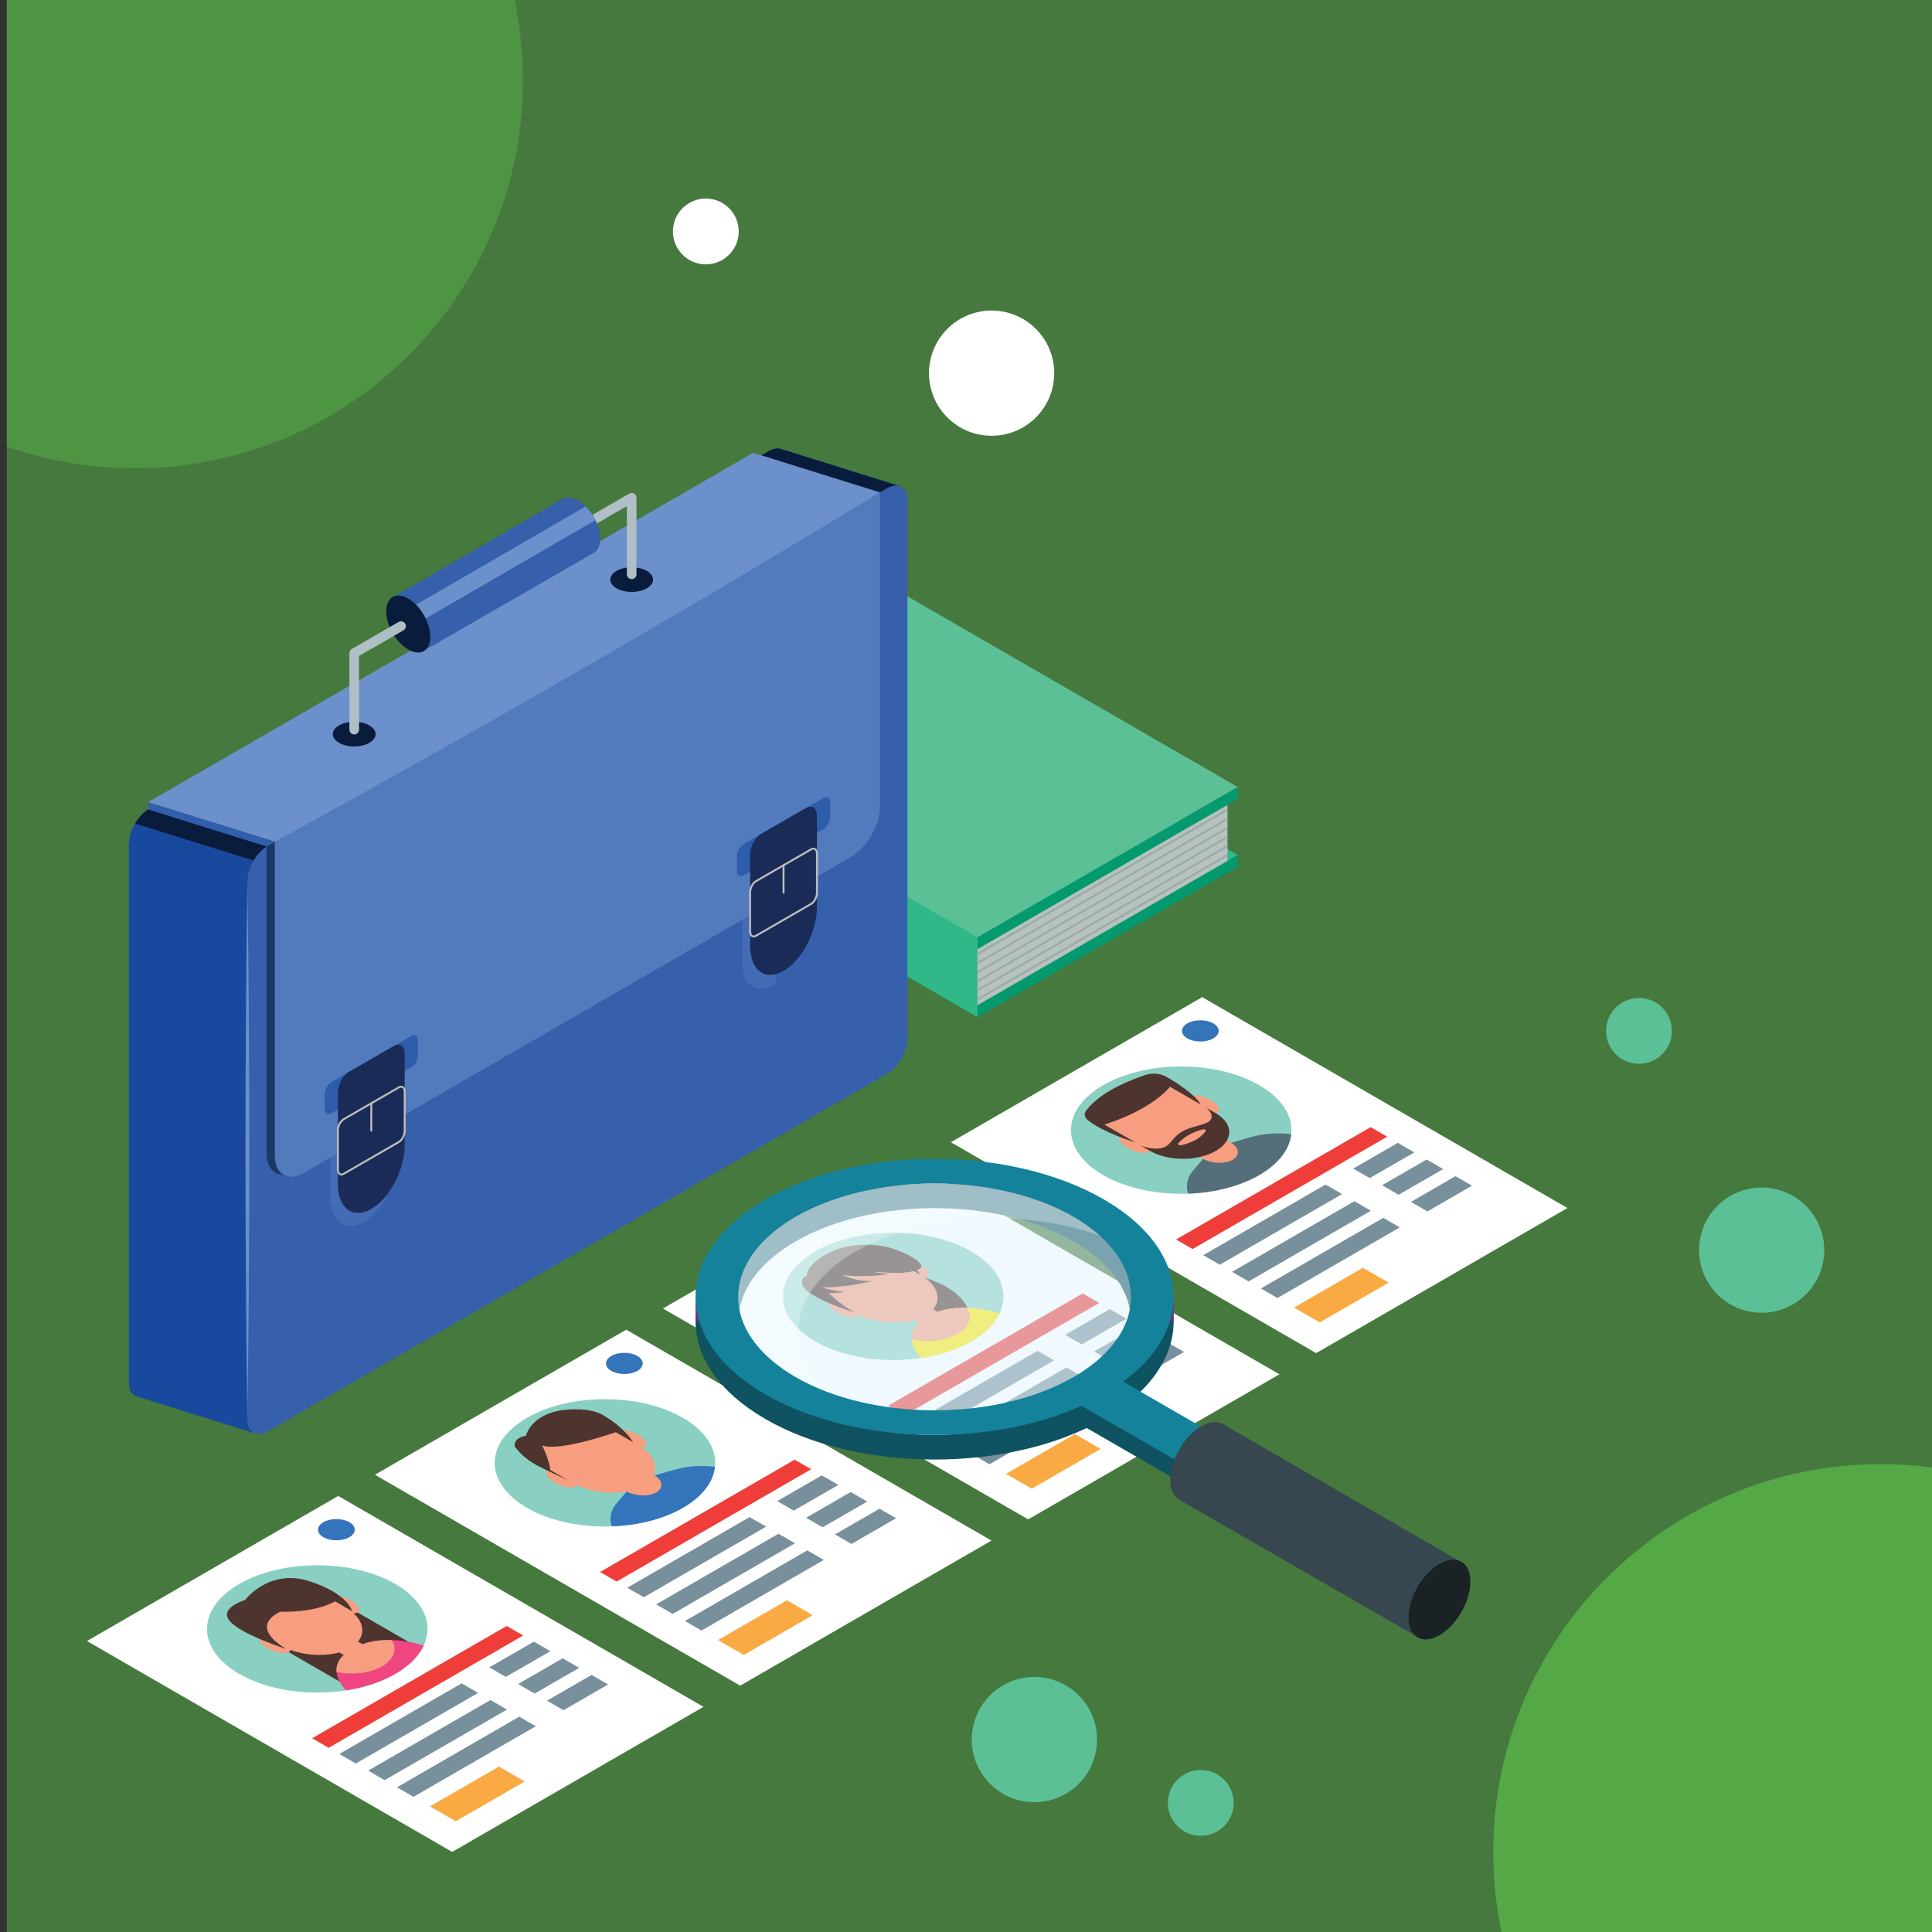 <?xml version="1.0" encoding="utf-8"?>
<!-- Generator: Adobe Illustrator 28.1.0, SVG Export Plug-In . SVG Version: 6.00 Build 0)  -->
<svg version="1.1" id="Layer_1" xmlns="http://www.w3.org/2000/svg" xmlns:xlink="http://www.w3.org/1999/xlink" x="0px" y="0px"
	 viewBox="0 0 1000 1000" style="enable-background:new 0 0 1000 1000;" xml:space="preserve">
<rect x="0" y="0" width="1000" height="1000" fill="#333333" stroke="none"/>
<style type="text/css">
	.st0{opacity:0.6;fill:#54A846;}
	.st1{fill:#31B889;}
	.st2{fill:#5BC096;}
	.st3{fill:#04996F;}
	.st4{fill:#B7C2BF;}
	.st5{fill:#9AABA7;}
	.st6{fill:#FFFFFF;}
	.st7{fill:#EF3D39;}
	.st8{fill:#78909C;}
	.st9{fill:#FAAA43;}
	.st10{fill:#3374BA;}
	.st11{fill:#89D0C2;}
	.st12{clip-path:url(#SVGID_00000152222560529026511410000009014767875805619637_);}
	.st13{fill:#546F7A;}
	.st14{fill:#F79D80;}
	.st15{fill:#4E342E;}
	.st16{clip-path:url(#SVGID_00000114033714387631973210000015099041001380036254_);}
	.st17{fill:#EF4581;}
	.st18{clip-path:url(#SVGID_00000115490743449016092550000013190953484240381089_);}
	.st19{fill:#FEE900;}
	.st20{clip-path:url(#SVGID_00000072282194516375537950000007719691272958559148_);}
	.st21{fill:#19499E;}
	.st22{fill:#091C3C;}
	.st23{fill:#365FAC;}
	.st24{fill:#1D3766;}
	.st25{fill:#527BBE;}
	.st26{opacity:0.5;fill:#527BBE;}
	.st27{fill:#2E5DAB;}
	.st28{fill:#1B2B58;}
	.st29{fill:none;stroke:#BDBDBD;stroke-miterlimit:10;}
	.st30{fill:none;stroke:#BDBDBD;stroke-linecap:round;stroke-miterlimit:10;}
	.st31{fill:#325FAC;}
	.st32{fill:#6B90CB;}
	.st33{fill:none;stroke:#B0BEC5;stroke-width:5;stroke-linecap:round;stroke-linejoin:round;stroke-miterlimit:10;}
	.st34{fill:#0F5362;}
	.st35{fill:#702C83;}
	.st36{fill:#14829A;}
	.st37{opacity:0.5;fill:#E2F4FD;}
	.st38{opacity:0.3;fill:#FFFFFF;}
	.st39{fill:#37474F;}
	.st40{fill:#1A2226;}
	.st41{fill:#54A846;}
</style>
<rect x="3.53" class="st0" width="996.47" height="1007.6"/>
<g>
	<polygon class="st1" points="505.95,520.28 640.66,442.51 461.54,339.09 326.83,416.87 	"/>
	<polygon class="st2" points="505.95,485.15 640.66,407.38 461.54,303.96 326.83,381.74 	"/>
	<polygon class="st1" points="326.83,381.74 326.83,423.02 505.95,526.43 505.95,485.15 	"/>
	<polygon class="st3" points="505.95,520.28 640.66,442.51 640.66,448.66 505.95,526.43 	"/>
	<polygon class="st3" points="505.95,485.16 640.66,407.38 640.66,413.53 505.95,491.31 	"/>
	<polygon class="st4" points="635.34,416.61 635.34,445.58 505.95,520.28 505.95,491.31 	"/>
	<g>
		<polygon class="st5" points="635.34,438.47 505.95,513.17 505.95,512 635.34,437.3 		"/>
		<polygon class="st5" points="635.34,433.77 505.95,508.47 505.95,507.31 635.34,432.61 		"/>
		<polygon class="st5" points="505.95,516.7 635.34,442 635.34,443.16 505.95,517.86 		"/>
		<polygon class="st5" points="635.34,418.53 635.34,419.69 505.95,494.4 505.95,493.23 		"/>
		<polygon class="st5" points="635.34,429.08 505.95,503.78 505.95,502.62 635.34,427.92 		"/>
		<polygon class="st5" points="635.34,424.39 505.95,499.09 505.95,497.92 635.34,423.22 		"/>
	</g>
</g>
<g>
	<g>
		<polygon class="st6" points="681.24,700.37 811.31,625.28 622.25,516.12 492.17,591.22 		"/>
		<polygon class="st7" points="617.28,646.5 717.99,588.35 709.44,583.41 608.72,641.56 		"/>
		<polygon class="st8" points="708.98,609.79 732.06,596.47 723.5,591.53 700.42,604.86 		"/>
		<polygon class="st8" points="631.34,654.62 694.66,618.06 686.11,613.12 622.79,649.68 		"/>
		<polygon class="st8" points="723.91,618.41 746.99,605.09 738.43,600.15 715.35,613.48 		"/>
		<polygon class="st8" points="646.27,663.24 709.59,626.68 701.04,621.74 637.72,658.3 		"/>
		<polygon class="st8" points="738.84,627.03 761.92,613.71 753.36,608.77 730.28,622.1 		"/>
		<polygon class="st8" points="661.21,671.86 724.53,635.3 715.97,630.36 652.65,666.92 		"/>
		<polygon class="st9" points="718.77,663.89 683.09,684.49 669.76,676.8 705.44,656.2 		"/>
		<path class="st10" d="M614.56,537.47c3.71,2.14,9.74,2.14,13.45,0c3.71-2.14,3.71-5.62,0-7.77c-3.71-2.14-9.74-2.14-13.45,0
			C610.85,531.85,610.85,535.33,614.56,537.47z"/>
		<ellipse class="st11" cx="611.39" cy="584.95" rx="57.06" ry="32.95"/>
		<g>
			<defs>
				<ellipse id="SVGID_9_" cx="611.39" cy="584.95" rx="57.06" ry="32.95"/>
			</defs>
			<clipPath id="SVGID_00000020394028286435724470000014355756323241445535_">
				<use xlink:href="#SVGID_9_"  style="overflow:visible;"/>
			</clipPath>
			<g style="clip-path:url(#SVGID_00000020394028286435724470000014355756323241445535_);">
				<path class="st13" d="M617.68,605.73l5.03-5.87l7.26-4.19l7.26-4.19l10.17-2.9c11.05-3.16,24.26-2.4,34.02,1.95l12.48,5.55
					l-31.61,18.25l-31.61,18.25l-9.62-7.2C613.52,619.74,612.21,612.11,617.68,605.73z"/>
				<path class="st14" d="M638.01,600.32L638.01,600.32c4.01-2.31,3.51-6.36-1.12-9.03l-7.72-4.46l-14.51,8.38l7.72,4.46
					C627,602.34,634.01,602.63,638.01,600.32z"/>
				<path class="st14" d="M619.31,573.66c3.94,2.28,8.77,3.18,10.79,2.01c2.02-1.17,0.46-3.95-3.48-6.23
					c-3.94-2.28-8.77-3.18-10.79-2.01C613.81,568.59,615.37,571.38,619.31,573.66z"/>
				<path class="st14" d="M583.68,594.23c3.94,2.28,8.77,3.18,10.79,2.01c2.02-1.17,0.46-3.95-3.48-6.23
					c-3.94-2.28-8.77-3.18-10.79-2.01C578.18,589.17,579.74,591.95,583.68,594.23z"/>
				<path class="st14" d="M629.24,595.75L629.24,595.75c9.37-5.41,8.19-14.85-2.62-21.1l-21.04-12.15l-33.92,19.58l21.04,12.15
					C603.52,600.48,619.88,601.15,629.24,595.75z"/>
				<path class="st15" d="M621.56,571.73l-15.99-9.23c0,0-8.45,11.47-33.92,19.58l15.99,9.23c0,0-16.87-5.13-24.66-11.61
					c-1.74-1.45-1.99-3.32-0.75-4.93c1.93-2.5,5.75-6.52,12.56-10.45c6.3-3.63,13.21-6.29,17.97-7.9c3.48-1.17,7.9-0.85,10.75,0.8
					C609.22,560.5,618.35,566.35,621.56,571.73z"/>
				<path class="st15" d="M590.27,592.83l5.05,2.92c9.37,5.41,24.55,5.41,33.92,0c9.37-5.41,9.37-14.17,0-19.58l-5.05-2.92
					c0,0,4.34,3.16,2.51,6.2c-1.83,3.03-9.19,3-14.85,6.26c-5.65,3.26-5.6,7.52-10.85,8.57
					C595.75,595.34,590.27,592.83,590.27,592.83z M609.91,591.77c0.94-1.1,2.6-2.74,5.15-4.21c2.55-1.47,5.39-2.43,7.3-2.97
					c0.98-0.28,2.05,0.27,1.68,0.87c-1.33,2.15-4.54,4.2-4.89,4.43c-0.02,0.01-0.04,0.02-0.07,0.04c-0.39,0.21-3.94,2.06-7.67,2.83
					C610.38,592.95,609.43,592.34,609.91,591.77z"/>
			</g>
		</g>
	</g>
	<g>
		<polygon class="st6" points="234.06,958.55 364.13,883.46 175.07,774.3 45,849.39 		"/>
		<ellipse class="st11" cx="164.22" cy="843.13" rx="57.06" ry="32.95"/>
		<g>
			<defs>
				<ellipse id="SVGID_11_" cx="164.22" cy="843.13" rx="57.06" ry="32.95"/>
			</defs>
			<clipPath id="SVGID_00000178907793591062680020000007005806117762414228_">
				<use xlink:href="#SVGID_11_"  style="overflow:visible;"/>
			</clipPath>
			<g style="clip-path:url(#SVGID_00000178907793591062680020000007005806117762414228_);">
				<polygon class="st15" points="182.13,874.04 217.76,853.47 178.72,830.93 143.09,851.5 				"/>
				<path class="st17" d="M177.94,856.65l4.85-2.8l4.85-2.8c0,0,19.64-8.7,49.68,8.64l-22.21,12.82l-22.21,12.82
					C162.86,867.99,177.94,856.65,177.94,856.65z"/>
				<path class="st14" d="M202.71,848.89c3.09,4.56,1.45,9.94-4.93,13.62c-6.38,3.68-15.69,4.63-23.59,2.85
					c-0.45-5.54,3.75-8.7,3.75-8.7l4.85-2.8l4.85-2.8C187.64,851.05,193.12,848.63,202.71,848.89z"/>
				<path class="st14" d="M189.93,857.97L189.93,857.97c2.68-1.55,2.34-4.25-0.75-6.04l-7.3-4.21l-9.71,5.6l7.3,4.21
					C182.57,859.33,187.25,859.52,189.93,857.97z"/>
				<path class="st14" d="M174.25,832.57c3.94,2.28,8.77,3.18,10.79,2.01c2.02-1.17,0.46-3.95-3.48-6.23
					c-3.94-2.28-8.77-3.18-10.79-2.01C168.75,827.5,170.3,830.29,174.25,832.57z"/>
				<path class="st14" d="M138.62,853.14c3.94,2.28,8.77,3.18,10.79,2.01c2.02-1.17,0.46-3.95-3.48-6.23
					c-3.94-2.28-8.77-3.18-10.79-2.01C133.12,848.07,134.67,850.86,138.62,853.14z"/>
				<path class="st14" d="M181.22,852.95L181.22,852.95c9.37-5.41,8.19-14.85-2.62-21.1l-21.04-12.15l-33.92,19.58l21.04,12.15
					C155.49,857.68,171.85,858.35,181.22,852.95z"/>
				<path class="st15" d="M144.99,834.21c0,0,16.94,0.95,28.44-5.34l8.87,5.12c0,0-2.06-9.23-22.61-15.69
					c-20.56-6.46-32.89,9.89-32.89,9.89s-14.05,4.15-7.65,11.14c6.4,6.99,29.23,14.24,29.23,14.24S127.89,842.93,144.99,834.21z"/>
			</g>
		</g>
		<polygon class="st7" points="170.1,904.67 270.81,846.53 262.26,841.59 161.55,899.73 		"/>
		<polygon class="st8" points="261.8,867.97 284.88,854.65 276.33,849.71 253.25,863.03 		"/>
		<polygon class="st8" points="184.17,912.79 247.49,876.24 238.93,871.3 175.61,907.85 		"/>
		<polygon class="st8" points="276.73,876.59 299.81,863.27 291.26,858.33 268.18,871.65 		"/>
		<polygon class="st8" points="199.1,921.41 262.42,884.86 253.86,879.92 190.54,916.47 		"/>
		<polygon class="st8" points="291.66,885.21 314.74,871.89 306.19,866.95 283.11,880.27 		"/>
		<polygon class="st8" points="214.03,930.03 277.35,893.48 268.79,888.54 205.47,925.1 		"/>
		<polygon class="st9" points="271.59,922.07 235.91,942.67 222.58,934.97 258.26,914.37 		"/>
		<path class="st10" d="M167.39,795.65c3.71,2.14,9.74,2.14,13.45,0c3.71-2.14,3.71-5.62,0-7.77c-3.71-2.14-9.74-2.14-13.45,0
			C163.67,790.03,163.67,793.51,167.39,795.65z"/>
	</g>
	<g>
		<polygon class="st6" points="532.18,786.43 662.25,711.34 473.19,602.18 343.12,677.28 		"/>
		<polygon class="st7" points="468.22,732.55 568.93,674.41 560.38,669.47 459.66,727.61 		"/>
		<polygon class="st8" points="559.92,695.85 583,682.53 574.44,677.59 551.36,690.91 		"/>
		<polygon class="st8" points="482.29,740.68 545.61,704.12 537.05,699.18 473.73,735.74 		"/>
		<polygon class="st8" points="574.85,704.47 597.93,691.15 589.37,686.21 566.29,699.53 		"/>
		<polygon class="st8" points="497.22,749.3 560.54,712.74 551.98,707.8 488.66,744.36 		"/>
		<polygon class="st8" points="589.78,713.09 612.86,699.77 604.3,694.83 581.22,708.15 		"/>
		<polygon class="st8" points="512.15,757.92 575.47,721.36 566.91,716.42 503.59,752.98 		"/>
		<polygon class="st9" points="569.71,749.95 534.03,770.55 520.7,762.86 556.38,742.26 		"/>
		<path class="st10" d="M465.5,623.53c3.71,2.14,9.74,2.14,13.45,0c3.71-2.14,3.71-5.62,0-7.77c-3.71-2.14-9.74-2.14-13.45,0
			C461.79,617.91,461.79,621.39,465.5,623.53z"/>
		<ellipse class="st11" cx="462.34" cy="671.01" rx="57.06" ry="32.95"/>
		<g>
			<defs>
				<ellipse id="SVGID_13_" cx="462.34" cy="671.01" rx="57.06" ry="32.95"/>
			</defs>
			<clipPath id="SVGID_00000115476497467913951950000014680614907850121130_">
				<use xlink:href="#SVGID_13_"  style="overflow:visible;"/>
			</clipPath>
			<g style="clip-path:url(#SVGID_00000115476497467913951950000014680614907850121130_);">
				<path class="st15" d="M501.95,680.53c0.15,0.85,0.21,1.73-0.23,2.54c-0.44,0.82-1.48,1.57-2.9,1.8
					c-1.96,0.32-3.93-0.39-5.56-1.09c-9.17-3.91-17.64-8.79-21.48-14.98c-0.95-1.53-1.6-3.2-0.84-4.77c0.74-1.51,3.58-3.12,6.5-2.83
					c2.73,0.27,5.87,1.75,8.02,2.69c5.81,2.52,10.45,5.94,13.35,9.79C500.46,675.85,501.54,678.17,501.95,680.53z"/>
				<path class="st19" d="M475.68,684.65l4.85-2.8l4.85-2.8c0,0,19.64-8.7,49.68,8.64l-22.21,12.82l-22.21,12.82
					C460.61,695.99,475.68,684.65,475.68,684.65z"/>
				<path class="st14" d="M500.45,676.89c3.09,4.56,1.45,9.94-4.93,13.62c-6.38,3.68-15.69,4.63-23.59,2.85
					c-0.45-5.54,3.75-8.7,3.75-8.7l4.85-2.8l4.85-2.8C485.39,679.05,490.87,676.62,500.45,676.89z"/>
				<path class="st14" d="M487.67,685.97L487.67,685.97c2.68-1.55,2.34-4.25-0.75-6.04l-7.3-4.21l-9.71,5.6l7.3,4.21
					C480.31,687.33,484.99,687.52,487.67,685.97z"/>
				<path class="st14" d="M469.03,658.86c3.94,2.28,8.77,3.18,10.79,2.01c2.02-1.17,0.46-3.95-3.48-6.23
					c-3.94-2.28-8.77-3.18-10.79-2.01C463.53,653.79,465.09,656.58,469.03,658.86z"/>
				<path class="st14" d="M433.4,679.43c3.94,2.28,8.77,3.18,10.79,2.01c2.02-1.17,0.46-3.95-3.48-6.23
					c-3.94-2.28-8.77-3.18-10.79-2.01C427.9,674.36,429.46,677.15,433.4,679.43z"/>
				<path class="st14" d="M478.97,680.94L478.97,680.94c9.37-5.41,8.19-14.85-2.62-21.1L455.3,647.7l-33.92,19.58l21.04,12.15
					C453.24,685.67,469.6,686.35,478.97,680.94z"/>
				<path class="st15" d="M472.98,657.91c-7.32,1.68-13.37,0.69-21.22,0.34c2.92,0.61,5.98,0.98,9.07,1.12
					c-8.01,1.27-16.51,1.5-24.69,0.65c4.21,2.01,9.67,3.13,15.14,3.1c-8.08,2.04-16.85,3.16-25.67,3.27
					c3.6,1.14,7.55,1.9,11.61,2.24c-2.63,0.53-5.45,0.76-8.24,0.66c0,0,5.28,5.43,13.29,10.06c0,0-25.47-7.85-27.01-14.6
					c0,0-1.08-3.46,2.34-4.38c0,0-0.69-6.33,13.02-12.66c9.14-4.22,22.85-4.54,32.76-1.03
					C467.95,648.29,484.18,655.35,472.98,657.91z"/>
				<path class="st15" d="M476.2,659.76c0,0-1.26-4.55-14.96-8.64L476.2,659.76z"/>
			</g>
		</g>
	</g>
	<g>
		<polygon class="st6" points="383.12,872.49 513.19,797.4 324.13,688.24 194.06,763.33 		"/>
		<polygon class="st7" points="319.16,818.61 419.87,760.47 411.32,755.53 310.6,813.67 		"/>
		<polygon class="st8" points="410.86,781.91 433.94,768.59 425.38,763.65 402.3,776.97 		"/>
		<polygon class="st8" points="333.23,826.73 396.55,790.18 387.99,785.24 324.67,821.8 		"/>
		<polygon class="st8" points="425.79,790.53 448.87,777.21 440.32,772.27 417.24,785.59 		"/>
		<polygon class="st8" points="348.16,835.36 411.48,798.8 402.92,793.86 339.6,830.42 		"/>
		<polygon class="st8" points="440.72,799.15 463.8,785.83 455.25,780.89 432.17,794.21 		"/>
		<polygon class="st8" points="363.09,843.98 426.41,807.42 417.85,802.48 354.53,839.04 		"/>
		<polygon class="st9" points="420.65,836.01 384.97,856.61 371.64,848.91 407.32,828.31 		"/>
		<path class="st10" d="M316.44,709.59c3.71,2.14,9.74,2.14,13.45,0c3.71-2.14,3.71-5.62,0-7.77c-3.71-2.14-9.74-2.14-13.45,0
			C312.73,703.97,312.73,707.45,316.44,709.59z"/>
		<path class="st11" d="M272.77,780.45c22.28,12.87,58.41,12.87,80.7,0c22.28-12.87,22.28-33.73,0-46.59
			c-22.28-12.87-58.41-12.87-80.7,0C250.49,746.73,250.49,767.59,272.77,780.45z"/>
		<g>
			<defs>
				<path id="SVGID_15_" d="M272.77,780.45c22.28,12.87,58.41,12.87,80.7,0c22.28-12.87,22.28-33.73,0-46.59
					c-22.28-12.87-58.41-12.87-80.7,0C250.49,746.73,250.49,767.59,272.77,780.45z"/>
			</defs>
			<clipPath id="SVGID_00000091016658887466651050000006881730778708473003_">
				<use xlink:href="#SVGID_15_"  style="overflow:visible;"/>
			</clipPath>
			<g style="clip-path:url(#SVGID_00000091016658887466651050000006881730778708473003_);">
				<path class="st10" d="M319.33,777.89l5.03-5.87l7.26-4.19l7.26-4.19l10.17-2.9c11.05-3.16,24.26-2.4,34.02,1.95l12.48,5.55
					l-31.61,18.25l-31.61,18.25l-9.62-7.2C315.17,791.9,313.86,784.28,319.33,777.89z"/>
				<path class="st14" d="M339.66,772.48L339.66,772.48c4.01-2.31,3.51-6.36-1.12-9.03l-7.72-4.46l-14.51,8.38l7.72,4.46
					C328.66,774.5,335.66,774.79,339.66,772.48z"/>
				<path class="st14" d="M322.85,746.91c3.94,2.28,8.77,3.18,10.79,2.01c2.02-1.17,0.46-3.95-3.48-6.23s-8.77-3.18-10.79-2.01
					C317.35,741.85,318.91,744.64,322.85,746.91z"/>
				<path class="st14" d="M287.22,767.48c3.94,2.28,8.77,3.18,10.79,2.01c2.02-1.17,0.46-3.95-3.48-6.23
					c-3.94-2.28-8.77-3.18-10.79-2.01C281.72,762.42,283.28,765.21,287.22,767.48z"/>
				<path class="st14" d="M332.79,769L332.79,769c9.37-5.41,8.19-14.85-2.62-21.1l-24.45-14.12l-33.92,19.58l24.45,14.12
					C307.06,773.73,323.42,774.41,332.79,769z"/>
				<path class="st15" d="M318.72,741.3c0,0-28.67,10.15-38.09,6.89c0,0,3.82,7.5,4.17,12.7c0,0-10.68-1.82-18.39-12.2
					c0,0-1.2-4.25,5.82-5.54c0,0,2.71-12.33,22.05-13.57C318.01,728.03,318.72,741.3,318.72,741.3z"/>
				<path class="st15" d="M327.73,746.5c0,0-4.33-7.2-13.43-12.62l-8.59-0.09L327.73,746.5z"/>
				<path class="st15" d="M293.81,766.08c0,0-10.17-4.53-16.73-8.13l-5.29-4.58L293.81,766.08z"/>
			</g>
		</g>
	</g>
</g>
<g>
	<path class="st21" d="M77.21,418.62l320.56-185.07c2.6-1.5,4.97-1.78,6.81-1.04l0,0l61.41,19.2v39.88l-55.71,0.6l8.66,229.52
		c0,6.71-4.71,14.87-10.52,18.22L132.54,691.28v50.82l-61.51-19.23c-0.2-0.05-0.4-0.11-0.59-0.18l-0.06-0.02v-0.01
		c-2.25-0.93-3.69-3.4-3.69-7.1V436.84C66.69,430.13,71.4,421.97,77.21,418.62z"/>
	<path class="st22" d="M77.21,418.62l320.56-185.07c2.6-1.5,4.97-1.78,6.81-1.04l0,0l61.41,19.2v39.88l-55.71,0.6l3.02,80.13
		c-26.77,16.2-58.42,32.84-70.73,36.78c-21.85,7-101.8,26.59-126.25,32.62c-24.45,6.03-63.63,10.52-66.64,9.03
		c-3.01-1.49-13.63-3.83-13.63-3.83l-66.13-20.67C71.82,423.04,74.38,420.25,77.21,418.62z"/>
	<g>
		<g>
			<path class="st23" d="M138.59,740.82l320.56-185.07c5.81-3.36,10.52-11.51,10.52-18.22V258.8c0-6.71-4.71-9.43-10.52-6.07
				L138.59,437.8c-5.81,3.36-10.52,11.51-10.52,18.22v278.72C128.06,741.45,132.78,744.17,138.59,740.82z"/>
		</g>
		<path class="st24" d="M138,438.15c0.2-0.13,0.39-0.23,0.59-0.34l312.63-180.5v158.93c0,9.69-6.8,21.48-15.2,26.32L153.2,605.84
			c-1.91,1.1-3.72,1.73-5.4,1.96v0.76l-3.72-0.97v-0.02c-3.69-1.07-6.08-4.77-6.08-10.5V438.15z"/>
		<g>
			<path class="st25" d="M157.46,606.99L440.28,443.7c8.39-4.85,15.2-16.63,15.2-26.32V254.85L142.26,435.68v162.53
				C142.26,607.91,149.06,611.84,157.46,606.99z"/>
		</g>
		<g>
			<path class="st26" d="M401.64,509.33v-51.18c9.55-5.51,17.29,32.25,17.29,21.23v-51.24c0-3.54-2.48-4.97-5.55-3.2l-23.49,13.56
				c-3.06,1.77-5.55,6.07-5.55,9.61v51.24C384.35,510.38,392.09,514.85,401.64,509.33z"/>
			<g>
				<path class="st27" d="M384.97,453.03l41.16-23.77c1.97-1.14,3.56-3.9,3.56-6.17v-7.97c0-2.27-1.59-3.19-3.56-2.06l-41.16,23.77
					c-1.97,1.14-3.56,3.9-3.56,6.17v7.97C381.41,453.24,383.01,454.16,384.97,453.03z"/>
			</g>
			<path class="st28" d="M405.55,502.55L405.55,502.55c9.55-5.51,17.29-20.31,17.29-33.04v-47.16c0-4.08-2.48-5.96-5.55-4.19
				l-23.49,13.56c-3.06,1.77-5.55,6.51-5.55,10.6v47.16C388.26,502.21,396,508.07,405.55,502.55z"/>
			<path class="st29" d="M391.28,484.36l28.55-16.48c1.67-0.96,3.02-3.54,3.02-5.77v-20.21c0-2.22-1.35-3.24-3.02-2.28l-28.55,16.48
				c-1.67,0.96-3.02,3.54-3.02,5.77v20.21C388.26,484.3,389.61,485.32,391.28,484.36z"/>
			<line class="st30" x1="405.55" y1="461.99" x2="405.55" y2="447.87"/>
		</g>
		<g>
			<path class="st26" d="M188.26,632.53L188.26,632.53c9.55-5.51,17.29-20.31,17.29-33.04v-47.16c0-4.08-2.48-5.96-5.55-4.19
				l-23.49,13.56c-3.06,1.77-5.55,6.51-5.55,10.6v47.16C170.97,632.19,178.71,638.04,188.26,632.53z"/>
			<g>
				<path class="st27" d="M171.59,576.22l41.16-23.77c1.97-1.14,3.56-3.9,3.56-6.17v-7.97c0-2.27-1.59-3.19-3.56-2.06l-41.16,23.77
					c-1.97,1.14-3.56,3.9-3.56,6.17v7.97C168.03,576.44,169.63,577.36,171.59,576.22z"/>
			</g>
			<path class="st28" d="M192.18,625.75L192.18,625.75c9.55-5.51,17.29-20.31,17.29-33.04v-47.16c0-4.08-2.48-5.96-5.55-4.19
				l-23.49,13.56c-3.06,1.77-5.55,6.51-5.55,10.6v47.16C174.88,625.41,182.63,631.26,192.18,625.75z"/>
			<path class="st29" d="M177.9,607.56l28.55-16.48c1.67-0.96,3.02-3.54,3.02-5.77V565.1c0-2.22-1.35-3.24-3.02-2.28L177.9,579.3
				c-1.67,0.96-3.02,3.54-3.02,5.77v20.21C174.88,607.5,176.24,608.52,177.9,607.56z"/>
			<line class="st30" x1="192.18" y1="585.19" x2="192.18" y2="571.06"/>
		</g>
	</g>
	<polygon class="st31" points="76.63,418.95 138.02,438.15 142.26,435.68 76.63,415.2 	"/>
	<polygon class="st32" points="142.26,435.68 455.47,254.85 389.84,234.36 76.63,415.2 	"/>
	<path class="st22" d="M180.47,386.15c5.91,0.91,11.98-1.11,13.56-4.52s-1.92-6.92-7.83-7.83c-5.91-0.91-11.98,1.11-13.56,4.52
		C171.06,381.73,174.56,385.23,180.47,386.15z"/>
	<path class="st22" d="M324.08,306.18c5.91,0.91,11.98-1.11,13.56-4.52s-1.92-6.92-7.83-7.83c-5.91-0.91-11.98,1.11-13.56,4.52
		C314.67,301.76,318.18,305.27,324.08,306.18z"/>
	<g>
		<path class="st32" d="M455.47,254.85c-99.26,60.43-201.49,119.37-303.28,175.45c0,0-9.94,5.39-9.94,5.39s9.64-5.91,9.64-5.91
			C251.35,369.65,353.51,310.6,455.47,254.85L455.47,254.85z"/>
	</g>
	<g>
		<path class="st32" d="M128.06,456.03c1.34,92.57,1.35,186.15,0,278.72C126.72,642.18,126.73,548.59,128.06,456.03L128.06,456.03z"
			/>
	</g>
	<polyline class="st33" points="301.69,272.24 326.95,257.65 326.95,297.24 	"/>
	<g>
		<path class="st23" d="M220.33,336.27l-15.93-27.73l86.67-50.22c2.07-1.26,4.97-1.12,8.17,0.73c6.3,3.64,11.42,12.49,11.42,19.77
			c0,3.4-1.13,5.84-2.96,7.12l0,0l0,0c-0.26,0.18-0.53,0.34-0.82,0.47L220.33,336.27z"/>
		<path class="st32" d="M215.36,323.01l-4.06-7.69l91.81-53.2c2.01,2,3.74,4.47,5.04,7.12L215.36,323.01z"/>
		<path class="st22" d="M199.89,316.42c0,7.28,5.11,16.13,11.42,19.77c6.3,3.64,11.42,0.69,11.42-6.59
			c0-7.28-5.11-16.13-11.42-19.77C205,306.19,199.89,309.14,199.89,316.42z"/>
	</g>
	<polyline class="st33" points="207.58,324.08 183.34,338.08 183.34,377.66 	"/>
</g>
<g>
	<path class="st34" d="M396.25,633.5c-48.32,27.9-48.32,73.13,0,101.03c48.32,27.9,126.67,27.9,174.99,0
		c48.32-27.9,48.32-73.13,0-101.03C522.92,605.61,444.57,605.61,396.25,633.5z M555.62,725.52c-39.7,22.92-104.06,22.92-143.75,0
		c-39.7-22.92-39.7-60.08,0-83c39.7-22.92,104.06-22.92,143.75,0C595.32,665.44,595.32,702.6,555.62,725.52z"/>
	<polygon class="st34" points="632.92,754.88 611.33,767.34 547.58,730.54 569.17,718.07 	"/>
	<rect x="360.01" y="672.57" class="st35" width="5.32" height="11.45"/>
	<rect x="602.16" y="672.57" class="st35" width="5.32" height="11.45"/>
	<polygon class="st36" points="632.92,744.93 611.33,757.4 547.58,720.59 569.17,708.12 	"/>
	<path class="st36" d="M396.25,620.75c-48.32,27.9-48.32,73.13,0,101.03c48.32,27.9,126.67,27.9,174.99,0
		c48.32-27.9,48.32-73.13,0-101.03C522.92,592.85,444.57,592.85,396.25,620.75z M555.62,712.77c-39.7,22.92-104.06,22.92-143.75,0
		c-39.7-22.92-39.7-60.08,0-83c39.7-22.92,104.06-22.92,143.75,0C595.32,652.69,595.32,689.85,555.62,712.77z"/>
	<ellipse class="st37" cx="483.74" cy="671.27" rx="101.65" ry="58.69"/>
	<path class="st38" d="M442.96,647.72c34.36-19.84,87.18-22.49,126.51-7.99c-3.9-3.53-8.5-6.88-13.84-9.96
		c-39.7-22.92-104.06-22.92-143.75,0c-39.7,22.92-39.7,60.08,0,83c5.34,3.08,11.14,5.74,17.25,7.99
		C404,698.05,408.6,667.55,442.96,647.72z"/>
	<g>
		<path class="st39" d="M637.76,747.49c0,10.21-7.17,22.62-16.01,27.72c-8.84,5.1-16.01,0.97-16.01-9.24
			c0-10.21,7.17-22.62,16.01-27.72C630.59,733.15,637.76,737.29,637.76,747.49z"/>
		<polygon class="st39" points="632.92,737.06 754.74,807.64 732.4,846.52 609.89,775.97 		"/>
		<path class="st40" d="M761.07,818.69c0,10.21-7.17,22.62-16.01,27.72c-8.84,5.1-16.01,0.97-16.01-9.24
			c0-10.21,7.17-22.62,16.01-27.72C753.9,804.34,761.07,808.48,761.07,818.69z"/>
	</g>
</g>
<circle class="st6" cx="365.33" cy="119.8" r="17.03"/>
<circle class="st2" cx="848.33" cy="533.59" r="17.03"/>
<circle class="st2" cx="621.51" cy="933.18" r="17.03"/>
<ellipse transform="matrix(0.667 -0.745 0.745 0.667 27.198 446.77)" class="st6" cx="513.19" cy="192.97" rx="32.41" ry="32.41"/>
<ellipse transform="matrix(0.228 -0.974 0.974 0.228 -463.964 1216.271)" class="st2" cx="535.16" cy="900.77" rx="32.41" ry="32.41"/>
<ellipse transform="matrix(0.269 -0.963 0.963 0.269 44.044 1350.99)" class="st2" cx="911.55" cy="646.5" rx="32.41" ry="32.41"/>
<path class="st0" d="M3.53,231.12c20.78,7.28,43.12,11.25,66.39,11.25c110.86,0,200.74-89.87,200.74-200.74
	c0-14.28-1.5-28.2-4.33-41.63H3.53V231.12z"/>
<path class="st41" d="M1011.14,761.33c-12.15-2.3-24.69-3.51-37.51-3.51c-110.86,0-200.74,89.87-200.74,200.74
	c0,16.92,2.1,33.35,6.05,49.05h232.2V761.33z"/>
</svg>
